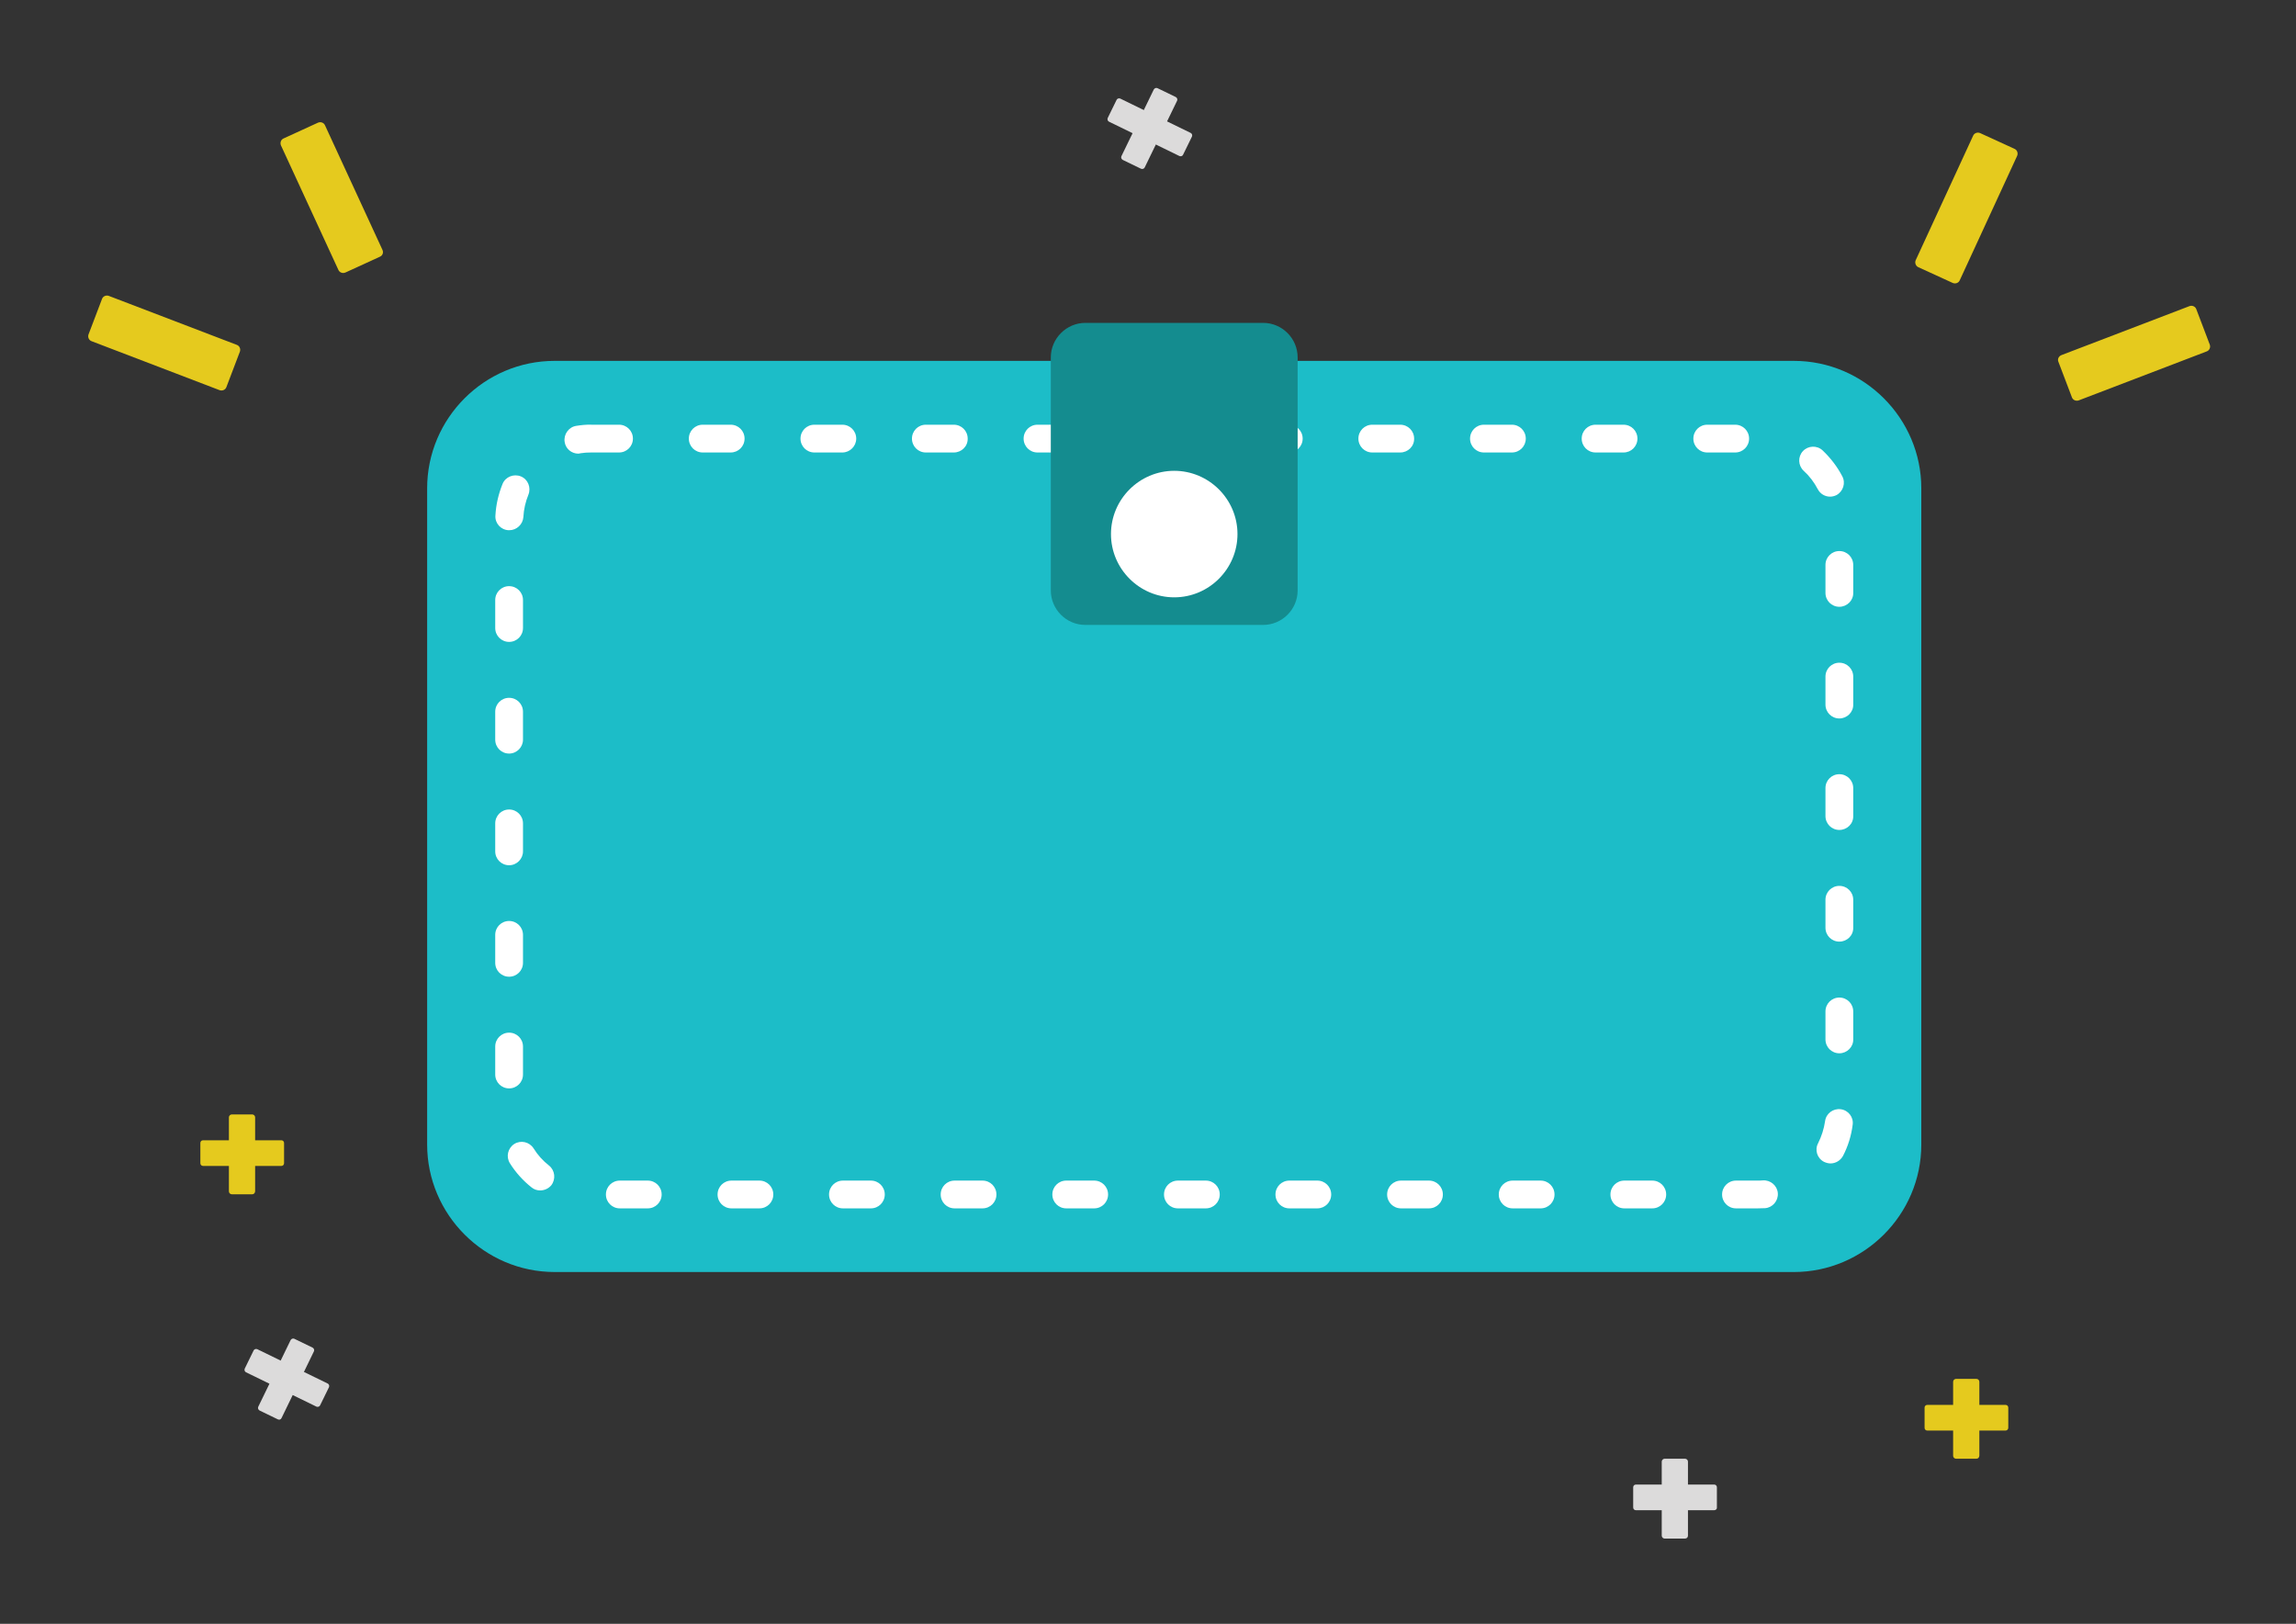 <?xml version="1.0" encoding="utf-8"?>
<!-- Generator: Adobe Illustrator 18.0.0, SVG Export Plug-In . SVG Version: 6.00 Build 0)  -->
<!DOCTYPE svg PUBLIC "-//W3C//DTD SVG 1.1//EN" "http://www.w3.org/Graphics/SVG/1.1/DTD/svg11.dtd">
<svg version="1.1" id="Layer_1" xmlns="http://www.w3.org/2000/svg" xmlns:xlink="http://www.w3.org/1999/xlink" x="0px" y="0px"
	 viewBox="0 0 1190.6 841.9" enable-background="new 0 0 1190.6 841.9" xml:space="preserve">
<rect x="0" y="0" width="1190.6" height="841.9" fill="#333333" stroke="none"/>
<g>
	<path fill-rule="evenodd" clip-rule="evenodd" fill="#1CBDC8" d="M287.6,187.1h642.6c36.4,0,66.1,29.8,66.1,66.1v340.2
		c0,36.4-29.8,66.1-66.1,66.1H287.6c-36.4,0-66.1-29.8-66.1-66.1V253.2C221.5,216.8,251.2,187.1,287.6,187.1z"/>
</g>
<g>
	<path fill="#FFFFFF" d="M911.5,626.5c-0.1,0-0.1,0-0.2,0h-11.1c-4,0-7.2-3.2-7.2-7.2s3.2-7.2,7.2-7.2h11.1c1,0,1.9,0,2.8-0.1
		c4-0.3,7.5,2.7,7.8,6.6c0.3,4-2.7,7.5-6.6,7.8C914,626.4,912.7,626.5,911.5,626.5z M856.8,626.5h-14.5c-4,0-7.2-3.2-7.2-7.2
		s3.2-7.2,7.2-7.2h14.5c4,0,7.2,3.2,7.2,7.2S860.8,626.5,856.8,626.5z M798.9,626.5h-14.5c-4,0-7.2-3.2-7.2-7.2s3.2-7.2,7.2-7.2
		h14.5c4,0,7.2,3.2,7.2,7.2S802.9,626.5,798.9,626.5z M741,626.5h-14.5c-4,0-7.2-3.2-7.2-7.2s3.2-7.2,7.2-7.2H741
		c4,0,7.2,3.2,7.2,7.2S745,626.5,741,626.5z M683.1,626.5h-14.5c-4,0-7.2-3.2-7.2-7.2s3.2-7.2,7.2-7.2h14.5c4,0,7.2,3.2,7.2,7.2
		S687.1,626.5,683.1,626.5z M625.3,626.5h-14.5c-4,0-7.2-3.2-7.2-7.2s3.2-7.2,7.2-7.2h14.5c4,0,7.2,3.2,7.2,7.2
		S629.3,626.5,625.3,626.5z M567.4,626.5h-14.5c-4,0-7.2-3.2-7.2-7.2s3.2-7.2,7.2-7.2h14.5c4,0,7.2,3.2,7.2,7.2
		S571.4,626.5,567.4,626.5z M509.5,626.5H495c-4,0-7.2-3.2-7.2-7.2s3.2-7.2,7.2-7.2h14.5c4,0,7.2,3.2,7.2,7.2
		S513.5,626.5,509.5,626.5z M451.6,626.5h-14.5c-4,0-7.2-3.2-7.2-7.2s3.2-7.2,7.2-7.2h14.5c4,0,7.2,3.2,7.2,7.2
		S455.6,626.5,451.6,626.5z M393.8,626.5h-14.5c-4,0-7.2-3.2-7.2-7.2s3.2-7.2,7.2-7.2h14.5c4,0,7.2,3.2,7.2,7.2
		S397.8,626.5,393.8,626.5z M335.9,626.5h-14.5c-4,0-7.2-3.2-7.2-7.2s3.2-7.2,7.2-7.2h14.5c4,0,7.2,3.2,7.2,7.2
		S339.9,626.5,335.9,626.5z M280.1,617.2c-1.6,0-3.2-0.5-4.5-1.6c-4.4-3.5-8.2-7.7-11.2-12.5c-2.1-3.4-1.1-7.8,2.3-10
		c3.4-2.1,7.8-1.1,10,2.3c2.1,3.4,4.8,6.4,8,8.9c3.1,2.5,3.6,7,1.2,10.2C284.4,616.3,282.2,617.2,280.1,617.2z M949.2,603.2
		c-1.1,0-2.2-0.3-3.3-0.8c-3.6-1.8-5-6.2-3.1-9.7c1.8-3.6,3-7.4,3.6-11.4c0.5-4,4.2-6.7,8.1-6.2c4,0.5,6.8,4.2,6.2,8.1
		c-0.7,5.6-2.4,11.1-5,16.1C954.3,601.8,951.8,603.2,949.2,603.2z M264,564.3c-4,0-7.2-3.2-7.2-7.2v-14.5c0-4,3.2-7.2,7.2-7.2
		s7.2,3.2,7.2,7.2v14.5C271.2,561.1,268,564.3,264,564.3z M953.8,546.1c-4,0-7.2-3.2-7.2-7.2v-14.5c0-4,3.2-7.2,7.2-7.2
		c4,0,7.2,3.2,7.2,7.2v14.5C961.1,542.8,957.8,546.1,953.8,546.1z M264,506.4c-4,0-7.2-3.2-7.2-7.2v-14.5c0-4,3.2-7.2,7.2-7.2
		s7.2,3.2,7.2,7.2v14.5C271.2,503.2,268,506.4,264,506.4z M953.8,488.2c-4,0-7.2-3.2-7.2-7.2v-14.5c0-4,3.2-7.2,7.2-7.2
		c4,0,7.2,3.2,7.2,7.2V481C961.1,485,957.8,488.2,953.8,488.2z M264,448.6c-4,0-7.2-3.2-7.2-7.2v-14.5c0-4,3.2-7.2,7.2-7.2
		s7.2,3.2,7.2,7.2v14.5C271.2,445.3,268,448.6,264,448.6z M953.8,430.3c-4,0-7.2-3.2-7.2-7.2v-14.5c0-4,3.2-7.2,7.2-7.2
		c4,0,7.2,3.2,7.2,7.2v14.5C961.1,427.1,957.8,430.3,953.8,430.3z M264,390.7c-4,0-7.2-3.2-7.2-7.2V369c0-4,3.2-7.2,7.2-7.2
		s7.2,3.2,7.2,7.2v14.5C271.2,387.4,268,390.7,264,390.7z M953.8,372.5c-4,0-7.2-3.2-7.2-7.2v-14.5c0-4,3.2-7.2,7.2-7.2
		c4,0,7.2,3.2,7.2,7.2v14.5C961.1,369.2,957.8,372.5,953.8,372.5z M264,332.8c-4,0-7.2-3.2-7.2-7.2v-14.5c0-4,3.2-7.2,7.2-7.2
		s7.2,3.2,7.2,7.2v14.5C271.2,329.6,268,332.8,264,332.8z M953.8,314.6c-4,0-7.2-3.2-7.2-7.2v-14.5c0-4,3.2-7.2,7.2-7.2
		c4,0,7.2,3.2,7.2,7.2v14.5C961.1,311.3,957.8,314.6,953.8,314.6z M264.1,274.9c-0.1,0-0.3,0-0.4,0c-4-0.2-7.1-3.6-6.8-7.6
		c0.3-5.7,1.6-11.2,3.7-16.4c1.5-3.7,5.8-5.4,9.5-3.9c3.7,1.5,5.4,5.8,3.9,9.5c-1.5,3.7-2.4,7.6-2.6,11.6
		C271.1,271.9,267.9,274.9,264.1,274.9z M949,257.5c-2.6,0-5.1-1.4-6.4-3.9c-1.9-3.6-4.3-6.8-7.3-9.5c-2.9-2.7-3.1-7.3-0.4-10.2
		c2.7-2.9,7.3-3.1,10.2-0.4c4.1,3.9,7.6,8.4,10.2,13.4c1.9,3.5,0.5,7.9-3,9.8C951.3,257.2,950.1,257.5,949,257.5z M299.9,235.2
		c-3.5,0-6.6-2.5-7.1-6.1c-0.6-3.9,2.1-7.7,6-8.3c2.6-0.4,5.1-0.7,7.8-0.6H321c4,0,7.2,3.2,7.2,7.2c0,4-3.2,7.2-7.2,7.2h-14.5
		c0,0,0,0,0,0c-1.8,0-3.7,0.1-5.5,0.4C300.6,235.1,300.3,235.2,299.9,235.2z M899.8,234.6h-14.5c-4,0-7.2-3.2-7.2-7.2
		c0-4,3.2-7.2,7.2-7.2h14.5c4,0,7.2,3.2,7.2,7.2C907,231.4,903.8,234.6,899.8,234.6z M841.9,234.6h-14.5c-4,0-7.2-3.2-7.2-7.2
		c0-4,3.2-7.2,7.2-7.2h14.5c4,0,7.2,3.2,7.2,7.2C849.1,231.4,845.9,234.6,841.9,234.6z M784,234.6h-14.5c-4,0-7.2-3.2-7.2-7.2
		c0-4,3.2-7.2,7.2-7.2H784c4,0,7.2,3.2,7.2,7.2C791.2,231.4,788,234.6,784,234.6z M726.1,234.6h-14.5c-4,0-7.2-3.2-7.2-7.2
		c0-4,3.2-7.2,7.2-7.2h14.5c4,0,7.2,3.2,7.2,7.2C733.4,231.4,730.1,234.6,726.1,234.6z M668.3,234.6h-14.5c-4,0-7.2-3.2-7.2-7.2
		c0-4,3.2-7.2,7.2-7.2h14.5c4,0,7.2,3.2,7.2,7.2C675.5,231.4,672.3,234.6,668.3,234.6z M610.4,234.6h-14.5c-4,0-7.2-3.2-7.2-7.2
		c0-4,3.2-7.2,7.2-7.2h14.5c4,0,7.2,3.2,7.2,7.2C617.6,231.4,614.4,234.6,610.4,234.6z M552.5,234.6H538c-4,0-7.2-3.2-7.2-7.2
		c0-4,3.2-7.2,7.2-7.2h14.5c4,0,7.2,3.2,7.2,7.2C559.7,231.4,556.5,234.6,552.5,234.6z M494.6,234.6h-14.5c-4,0-7.2-3.2-7.2-7.2
		c0-4,3.2-7.2,7.2-7.2h14.5c4,0,7.2,3.2,7.2,7.2C501.9,231.4,498.6,234.6,494.6,234.6z M436.8,234.6h-14.5c-4,0-7.2-3.2-7.2-7.2
		c0-4,3.2-7.2,7.2-7.2h14.5c4,0,7.2,3.2,7.2,7.2C444,231.4,440.7,234.6,436.8,234.6z M378.9,234.6h-14.5c-4,0-7.2-3.2-7.2-7.2
		c0-4,3.2-7.2,7.2-7.2h14.5c4,0,7.2,3.2,7.2,7.2C386.1,231.4,382.9,234.6,378.9,234.6z"/>
</g>
<g>
	<path fill-rule="evenodd" clip-rule="evenodd" fill="#148C8F" d="M562.8,167.4H655c9.9,0,17.9,8.1,17.9,17.9v120.8
		c0,9.9-8.1,17.9-17.9,17.9h-92.2c-9.9,0-17.9-8.1-17.9-17.9V185.3C544.9,175.5,553,167.4,562.8,167.4z"/>
</g>
<g>
	<path fill-rule="evenodd" clip-rule="evenodd" fill="#FFFFFF" d="M608.9,309.7c18.1,0,32.8-14.8,32.8-32.8
		c0-18.1-14.8-32.8-32.8-32.8c-18.1,0-32.8,14.8-32.8,32.8C576.1,294.9,590.8,309.7,608.9,309.7z"/>
</g>
<g>
	<path fill-rule="evenodd" clip-rule="evenodd" fill="#E5CA1E" d="M197,133.1l-17.9,8.2c-1.4,0.6-3,0-3.6-1.3l-29.8-64.6
		c-0.6-1.4,0-3,1.3-3.6l17.9-8.2c1.4-0.6,3,0,3.6,1.3l29.8,64.6C199,130.9,198.4,132.5,197,133.1z"/>
</g>
<g>
	<path fill-rule="evenodd" clip-rule="evenodd" fill="#E5CA1E" d="M124.4,182.3l-7,18.4c-0.5,1.4-2.1,2.1-3.5,1.6l-66.4-25.4
		c-1.4-0.5-2.1-2.1-1.6-3.5l7-18.4c0.5-1.4,2.1-2.1,3.5-1.6l66.4,25.4C124.2,179.3,124.9,180.9,124.4,182.3z"/>
</g>
<g>
	<path fill-rule="evenodd" clip-rule="evenodd" fill="#E5CA1E" d="M994.7,138.5l17.9,8.2c1.4,0.6,3,0,3.6-1.3l29.8-64.6
		c0.6-1.4,0-3-1.3-3.6l-17.9-8.2c-1.4-0.6-3,0-3.6,1.3l-29.8,64.6C992.8,136.2,993.4,137.9,994.7,138.5z"/>
</g>
<g>
	<path fill-rule="evenodd" clip-rule="evenodd" fill="#E5CA1E" d="M1067.4,187.6l7,18.4c0.5,1.4,2.1,2.1,3.5,1.6l66.4-25.4
		c1.4-0.5,2.1-2.1,1.6-3.5l-7-18.4c-0.5-1.4-2.1-2.1-3.5-1.6l-66.4,25.4C1067.5,184.7,1066.8,186.3,1067.4,187.6z"/>
</g>
<g>
	<g>
		<path fill-rule="evenodd" clip-rule="evenodd" fill="#E5CA1E" d="M1024.9,756.3h-10.6c-0.8,0-1.5-0.7-1.5-1.5v-38.4
			c0-0.8,0.7-1.5,1.5-1.5h10.6c0.8,0,1.5,0.7,1.5,1.5v38.4C1026.3,755.7,1025.7,756.3,1024.9,756.3z"/>
	</g>
	<g>
		<path fill-rule="evenodd" clip-rule="evenodd" fill="#E5CA1E" d="M1040,741.7h-40.6c-0.8,0-1.4-0.6-1.4-1.4v-10.5
			c0-0.8,0.6-1.4,1.4-1.4h40.6c0.8,0,1.4,0.6,1.4,1.4v10.5C1041.4,741,1040.8,741.7,1040,741.7z"/>
	</g>
</g>
<g>
	<g>
		<path fill-rule="evenodd" clip-rule="evenodd" fill="#E5CA1E" d="M130.8,619.2h-10.6c-0.8,0-1.5-0.7-1.5-1.5v-38.4
			c0-0.8,0.7-1.5,1.5-1.5h10.6c0.8,0,1.5,0.7,1.5,1.5v38.4C132.2,618.6,131.6,619.2,130.8,619.2z"/>
	</g>
	<g>
		<path fill-rule="evenodd" clip-rule="evenodd" fill="#E5CA1E" d="M145.9,604.5h-40.6c-0.8,0-1.4-0.6-1.4-1.4v-10.5
			c0-0.8,0.6-1.4,1.4-1.4h40.6c0.8,0,1.4,0.6,1.4,1.4v10.5C147.3,603.9,146.7,604.5,145.9,604.5z"/>
	</g>
</g>
<g>
	<g>
		<path fill-rule="evenodd" clip-rule="evenodd" fill="#DCDBDB" d="M873.8,797.7h-10.6c-0.8,0-1.5-0.7-1.5-1.5v-38.4
			c0-0.8,0.7-1.5,1.5-1.5h10.6c0.8,0,1.5,0.7,1.5,1.5v38.4C875.3,797,874.7,797.7,873.8,797.7z"/>
	</g>
	<g>
		<path fill-rule="evenodd" clip-rule="evenodd" fill="#DCDBDB" d="M888.9,783h-40.6c-0.8,0-1.4-0.6-1.4-1.4v-10.5
			c0-0.8,0.6-1.4,1.4-1.4h40.6c0.8,0,1.4,0.6,1.4,1.4v10.5C890.4,782.4,889.7,783,888.9,783z"/>
	</g>
</g>
<g>
	<g>
		<path fill-rule="evenodd" clip-rule="evenodd" fill="#DCDBDB" d="M144.1,735.9l-9.5-4.6c-0.7-0.4-1-1.2-0.7-1.9l16.8-34.6
			c0.4-0.7,1.2-1,1.9-0.7l9.5,4.6c0.7,0.4,1,1.2,0.7,1.9l-16.8,34.6C145.7,735.9,144.9,736.3,144.1,735.9z"/>
	</g>
	<g>
		<path fill-rule="evenodd" clip-rule="evenodd" fill="#DCDBDB" d="M164.1,729.3l-36.5-17.8c-0.7-0.3-1-1.2-0.7-1.9l4.6-9.4
			c0.3-0.7,1.2-1,1.9-0.7l36.5,17.8c0.7,0.3,1,1.2,0.7,1.9l-4.6,9.4C165.7,729.3,164.8,729.6,164.1,729.3z"/>
	</g>
</g>
<g>
	<g>
		<path fill-rule="evenodd" clip-rule="evenodd" fill="#DCDBDB" d="M591.7,87.5l-9.5-4.6c-0.7-0.4-1-1.2-0.7-1.9l16.8-34.6
			c0.4-0.7,1.2-1,1.9-0.7l9.5,4.6c0.7,0.4,1,1.2,0.7,1.9l-16.8,34.6C593.3,87.5,592.4,87.8,591.7,87.5z"/>
	</g>
	<g>
		<path fill-rule="evenodd" clip-rule="evenodd" fill="#DCDBDB" d="M611.6,80.9l-36.5-17.8c-0.7-0.3-1-1.2-0.7-1.9l4.6-9.4
			c0.3-0.7,1.2-1,1.9-0.7l36.5,17.8c0.7,0.3,1,1.2,0.7,1.9l-4.6,9.4C613.2,80.9,612.4,81.2,611.6,80.9z"/>
	</g>
</g>
</svg>
